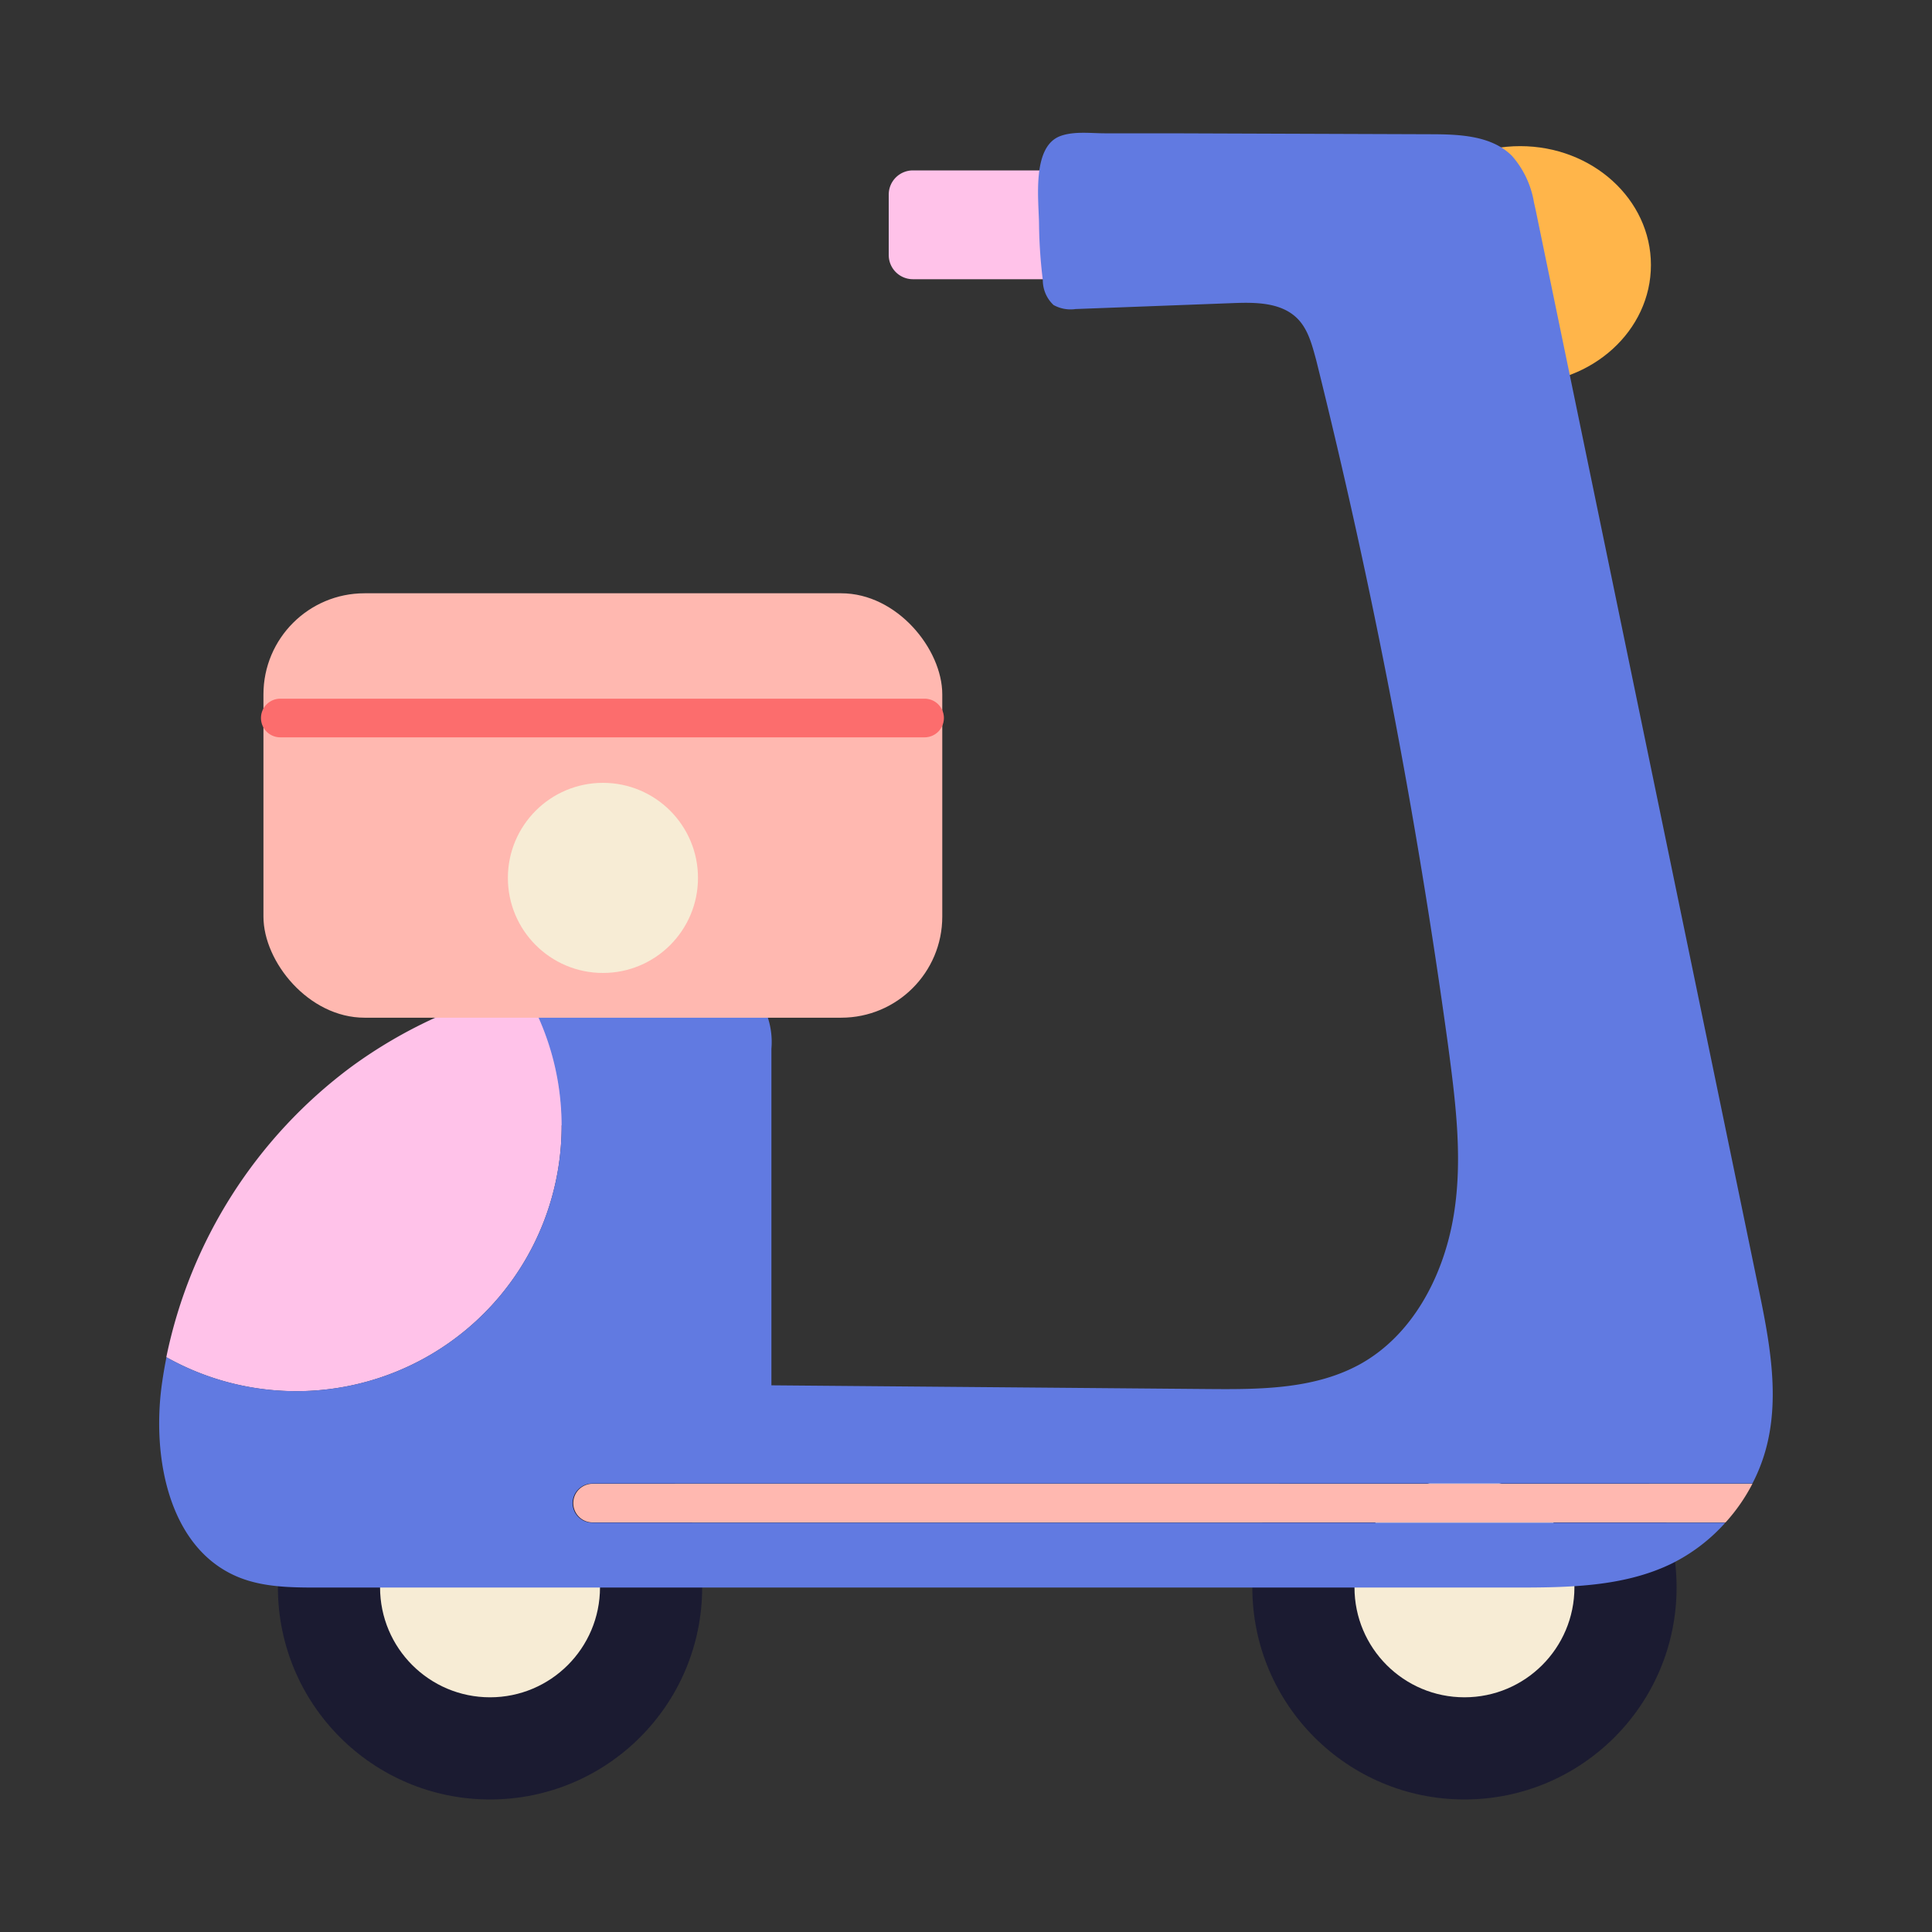 <svg id="Layer_1" data-name="Layer 1" xmlns="http://www.w3.org/2000/svg" viewBox="0 0 250 250"><rect x="0" y="0" width="250" height="250" fill="#333333" stroke="none"/><defs><style>.cls-1{fill:#1b1b31;}.cls-2{fill:#f7ecd5;}.cls-3{fill:#ffc2e9;}.cls-4{fill:#ffb54a;}.cls-5{fill:#617ae1;}.cls-6{fill:#ffb8b0;}.cls-7{fill:#fc6d6d;}</style></defs><circle class="cls-1" cx="63.41" cy="205.4" r="27.45"/><circle class="cls-2" cx="63.41" cy="205.4" r="14.23"/><circle class="cls-1" cx="189.5" cy="205.4" r="27.45"/><circle class="cls-2" cx="189.5" cy="205.4" r="14.23"/><path class="cls-3" d="M136.47,36.13H118.1A3.13,3.13,0,0,1,115,33V25.18a3.13,3.13,0,0,1,3.13-3.13h18.37a2.14,2.14,0,0,1,2.14,2.15V34A2.14,2.14,0,0,1,136.47,36.13Z"/><ellipse class="cls-4" cx="196.71" cy="34.29" rx="16.92" ry="15.38"/><path class="cls-3" d="M72.73,145.63a34.08,34.08,0,0,0-5-17.84A61.76,61.76,0,0,0,45.52,138a62.44,62.44,0,0,0-24,37.62,34.34,34.34,0,0,0,51.16-30Z"/><path class="cls-5" d="M74.09,194.47a2.55,2.55,0,0,1,2.59-2.5H226.76a22.6,22.6,0,0,0,1.67-4.19c2-7,.49-14.51-1-21.67q-14.3-69.18-28.6-138.38c-.1-.5-.21-1-.33-1.51a12.12,12.12,0,0,0-2.86-6.06c-2.63-2.61-6.73-2.78-10.43-2.79l-33.79-.12-8.45,0c-1.82,0-4-.3-5.78.36-3.71,1.4-2.77,8.3-2.74,11.39a64.88,64.88,0,0,0,.49,7.24,4.39,4.39,0,0,0,1.39,3.23,4.53,4.53,0,0,0,2.85.52l20.4-.77c2.88-.11,6.1-.09,8.19,1.89,1.48,1.4,2,3.49,2.54,5.47a836.33,836.33,0,0,1,17.06,88.61c1,7.53,2,15.21.63,22.69s-5.27,14.85-11.89,18.58c-5.91,3.31-13,3.34-19.81,3.28l-56.48-.48q0-21.78,0-43.54a10.21,10.21,0,0,0-.91-5.18c-1.37-2.36-4.34-3.19-7-3.63a61.53,61.53,0,0,0-24.25.91,34.33,34.33,0,0,1-46.12,47.8c-.22,1.1-.41,2.21-.57,3.32-1.37,9.58.85,21.36,9.78,25.1,3.27,1.37,6.94,1.39,10.49,1.39l154.64,0c7,0,14.21-.06,20.47-3.12a23,23,0,0,0,6.91-5.28H76.68A2.54,2.54,0,0,1,74.09,194.47Z"/><path class="cls-6" d="M76.68,192a2.5,2.5,0,1,0,0,5H223.29a23.4,23.4,0,0,0,3.47-5Z"/><rect class="cls-6" x="34.09" y="76.77" width="87.84" height="54.92" rx="13.08"/><path class="cls-7" d="M119.64,95.41H36.27a2.5,2.5,0,0,1,0-5h83.37a2.5,2.5,0,1,1,0,5Z"/><circle class="cls-2" cx="78.02" cy="113.6" r="12.3"/></svg>